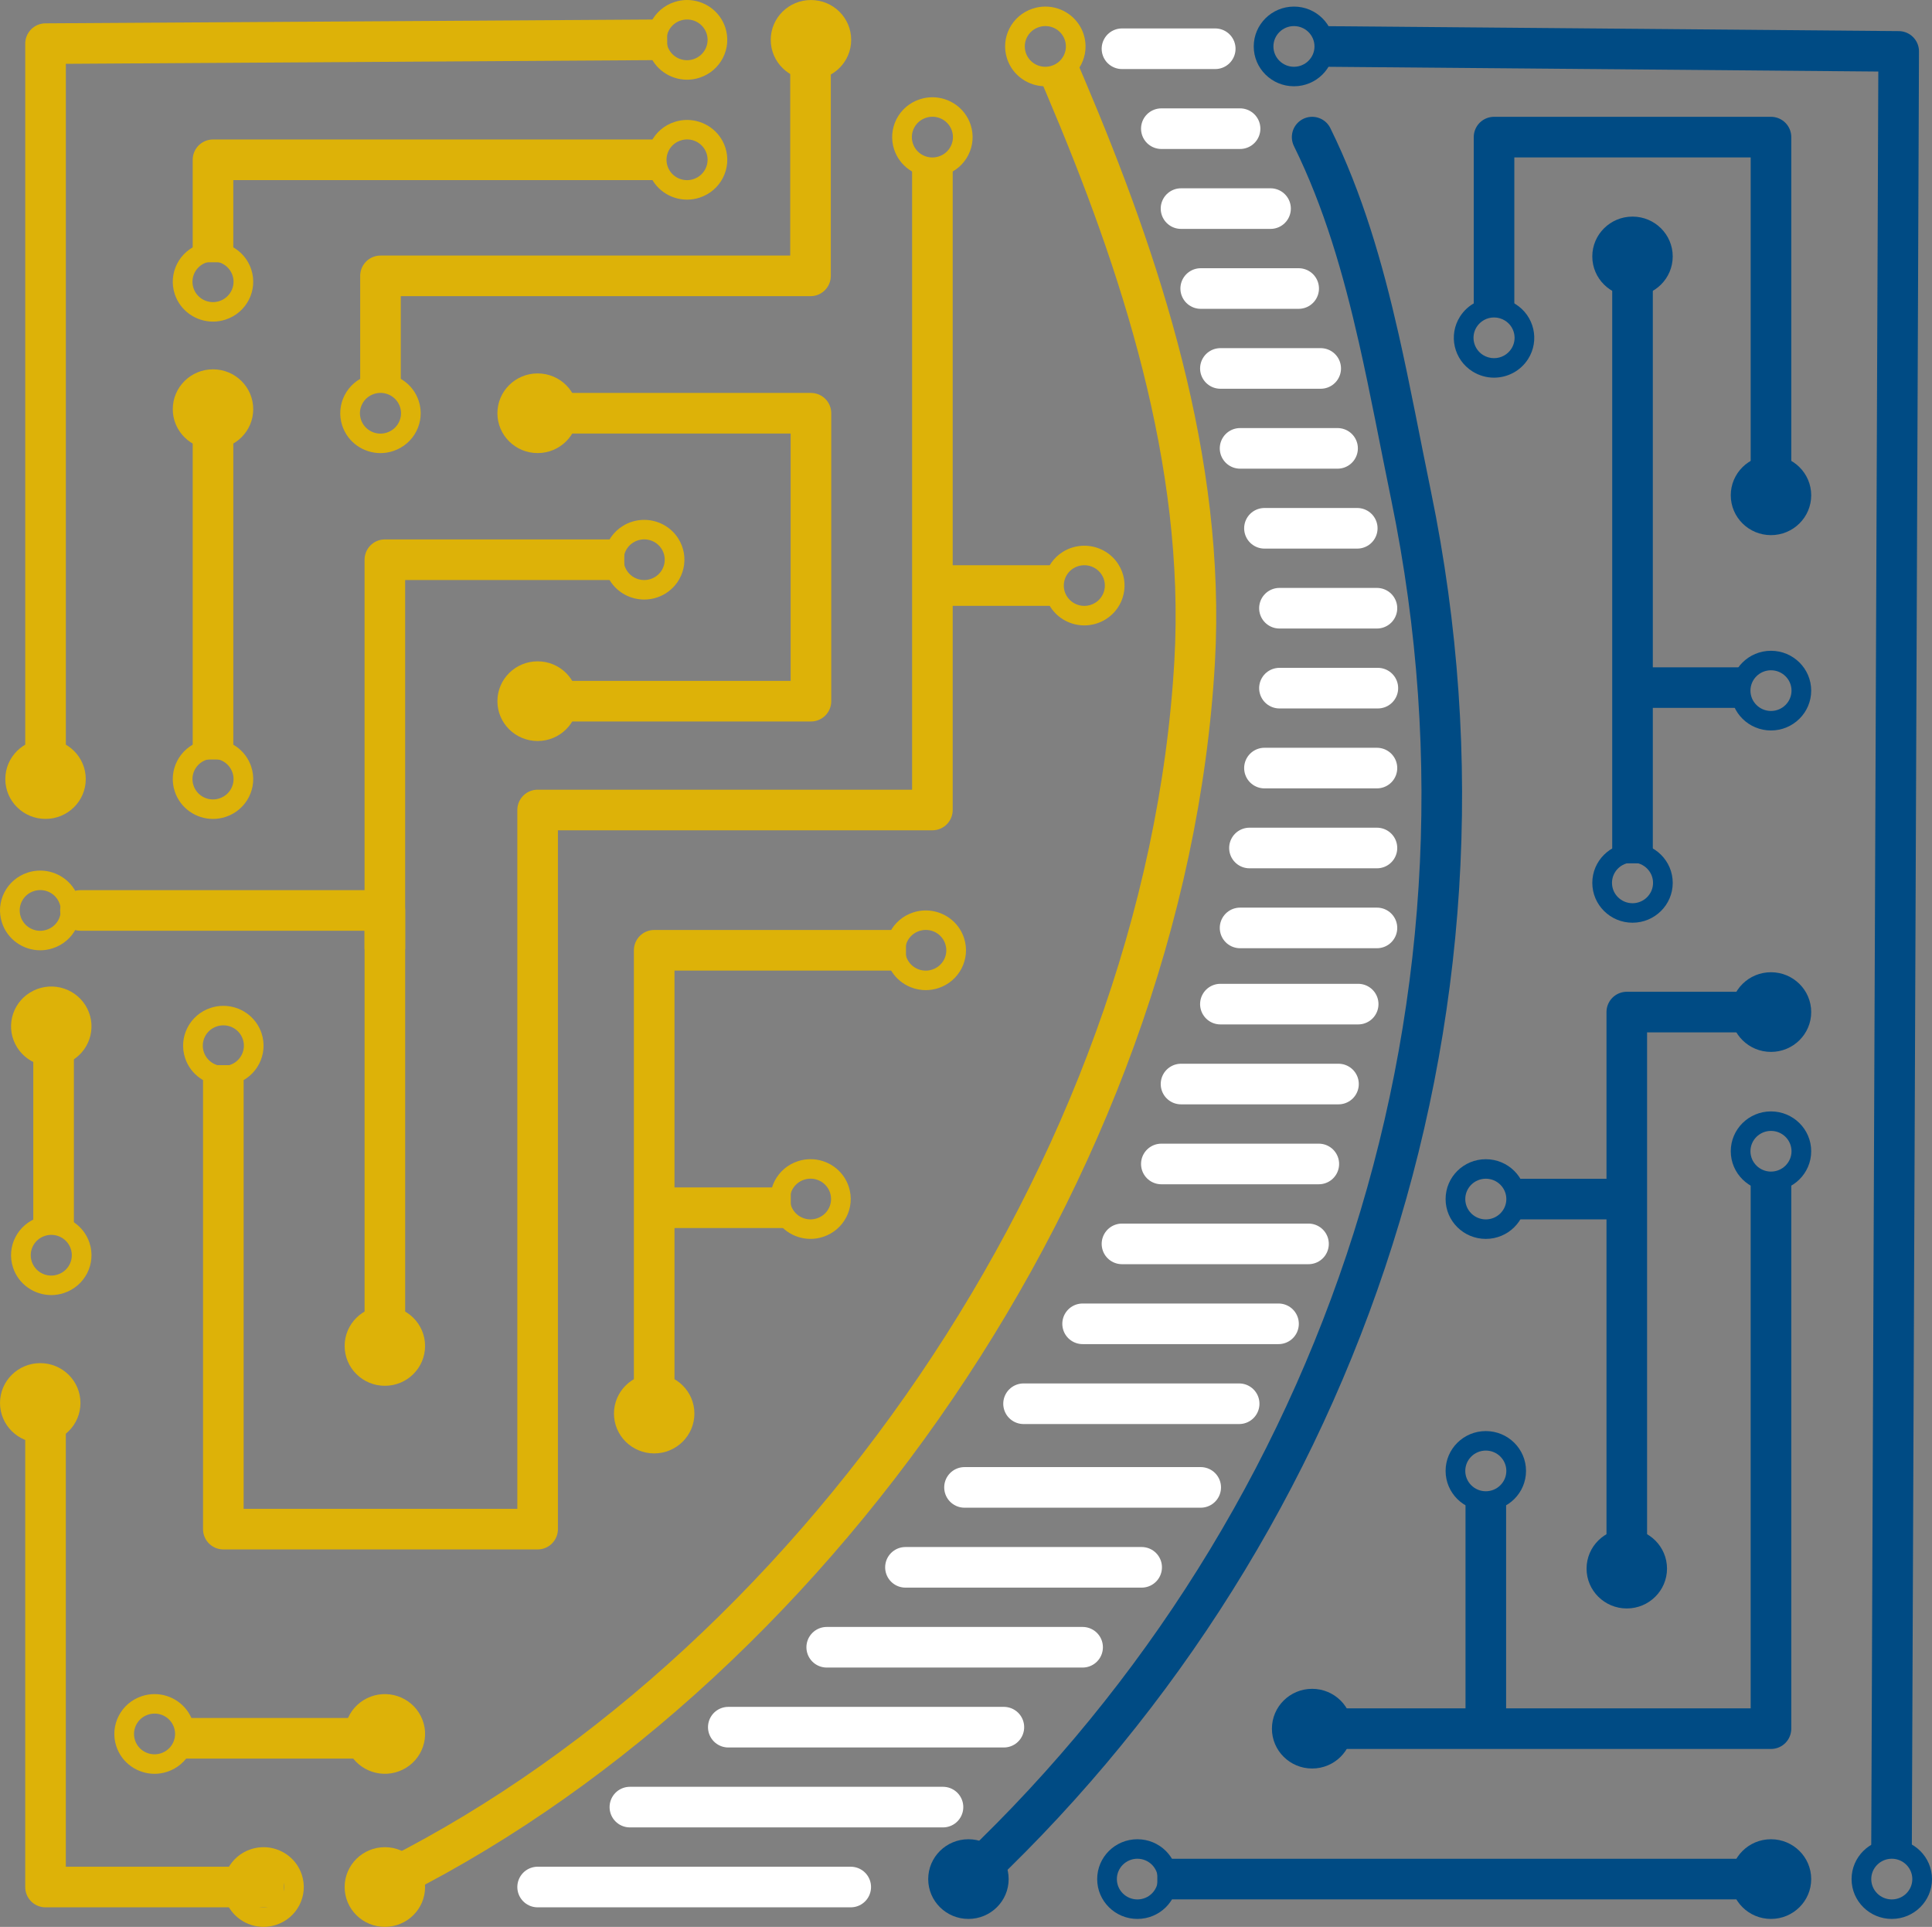 <?xml version="1.0" encoding="UTF-8"?>
<svg width="700px" height="698px" viewBox="0 0 700 698" version="1.1" xmlns="http://www.w3.org/2000/svg" xmlns:xlink="http://www.w3.org/1999/xlink">
    <rect x="0" y="0" width="700" height="698" fill="#808080" stroke="none"/>
    <title>square copy</title>
    <g id="Icons" stroke="none" stroke-width="1" fill="none" fill-rule="evenodd">
        <g id="Artboard" transform="translate(-41, -51)">
            <g id="square-copy" transform="translate(41, 51)">
                <g id="goldlines" transform="translate(13.531, 14.439)">
                    <polyline id="Stroke-1" stroke="#DDB208" stroke-width="14.709" stroke-linecap="square" stroke-linejoin="round" points="2.967 269.147 2.967 1.37 220.85 0"></polyline>
                    <path d="M122.439,669.124 C278.96,593.68 408.808,409.589 419.313,225.23 C423.428,152.724 399.651,80.747 372.479,16.815" id="Stroke-3" stroke="#DDB208" stroke-width="14.709" stroke-linecap="square" stroke-linejoin="bevel"></path>
                    <polyline id="Stroke-68" stroke="#DDB208" stroke-width="14.709" stroke-linecap="round" stroke-linejoin="round" points="15.619 315.358 125.912 315.358 125.912 473.119"></polyline>
                    <polyline id="Stroke-104" stroke="#DDB208" stroke-width="14.709" stroke-linecap="square" stroke-linejoin="round" points="125.91 322.111 125.91 188.314 205.301 188.314"></polyline>
                    <line x1="63.644" y1="133.782" x2="63.644" y2="253.34" id="Stroke-108" stroke="#DDB208" stroke-width="14.709" stroke-linecap="square" stroke-linejoin="round"></line>
                    <polyline id="Stroke-112" stroke="#DDB208" stroke-width="14.709" stroke-linecap="square" stroke-linejoin="round" points="218.815 43.442 67.386 43.442 63.642 43.442 63.642 73.219"></polyline>
                    <polyline id="Stroke-114" stroke="#DDB208" stroke-width="14.709" stroke-linecap="square" stroke-linejoin="round" points="324.294 53.298 324.294 245.469 324.294 278.975 181.259 278.975 181.259 428.281 181.259 539.477 67.386 539.477 67.386 378.757"></polyline>
                    <g id="Group-123" transform="translate(0, 361.239)">
                        <line x1="5.884" y1="0" x2="5.884" y2="63.918" id="Fill-120" fill="#BB8D0A"></line>
                        <line x1="5.884" y1="0" x2="5.884" y2="63.918" id="Stroke-122" stroke="#DDB208" stroke-width="14.709" stroke-linecap="square" stroke-linejoin="round"></line>
                    </g>
                    <polyline id="Stroke-130" stroke="#DDB208" stroke-width="14.709" stroke-linecap="square" stroke-linejoin="round" points="307.364 329.795 223.494 329.795 223.494 490.705"></polyline>
                    <g id="Group-135" transform="translate(227.744, 417.165)">
                        <line x1="0" y1="5.886" x2="37.884" y2="5.886" id="Fill-132" fill="#BB8D0A"></line>
                        <line x1="0" y1="5.886" x2="37.884" y2="5.886" id="Stroke-134" stroke="#DDB208" stroke-width="14.709" stroke-linecap="square" stroke-linejoin="bevel"></line>
                    </g>
                    <polyline id="Stroke-158" stroke="#DDB208" stroke-width="14.709" stroke-linecap="square" stroke-linejoin="round" points="81.964 669.124 2.965 669.124 2.965 502.365"></polyline>
                    <g id="Group-163" transform="translate(53.44, 609.36)">
                        <line x1="0" y1="5.886" x2="72.473" y2="5.886" id="Fill-160" fill="#004B84"></line>
                        <line x1="0" y1="5.886" x2="72.473" y2="5.886" id="Stroke-162" stroke="#DDB208" stroke-width="14.709" stroke-linejoin="bevel"></line>
                    </g>
                    <polyline id="Stroke-106" stroke="#DDB208" stroke-width="14.709" stroke-linecap="round" stroke-linejoin="round" points="175.192 239.558 280.293 239.558 280.293 135.255 175.192 135.255"></polyline>
                    <polyline id="Stroke-110" stroke="#DDB208" stroke-width="14.709" stroke-linecap="square" stroke-linejoin="round" points="124.326 119.815 124.326 85.49 205.3 85.49 280.134 85.49 280.134 11.6"></polyline>
                    <line x1="364.104" y1="197.671" x2="331.426" y2="197.671" id="Stroke-118" stroke="#DDB208" stroke-width="14.709" stroke-linecap="square" stroke-linejoin="bevel"></line>
                </g>
                <g id="bluelines" transform="translate(347.806, 16.815)" stroke="#004B84" stroke-width="14.709">
                    <polyline id="Stroke-7" stroke-linejoin="round" points="337.53 652.74 340.126 1.808 130.502 2.27447476e-13"></polyline>
                    <line x1="78.867" y1="663.872" x2="296.493" y2="663.872" id="Stroke-9" stroke-linecap="square" stroke-linejoin="bevel"></line>
                    <path d="M127.609,32.852 C138.917,55.811 145.991,80.38 151.752,105.781 C155.975,124.403 159.492,143.472 163.453,162.679 C202.942,354.256 134.705,542.712 0,666.748" id="Stroke-11" stroke-linecap="round" stroke-linejoin="bevel"></path>
                    <polyline id="Stroke-136" stroke-linejoin="round" points="120.536 609.377 293.853 609.377 293.853 410.963"></polyline>
                    <line x1="190.531" y1="609.377" x2="190.531" y2="528.198" id="Stroke-140" stroke-linejoin="bevel"></line>
                    <polyline id="Stroke-142" stroke-linecap="square" stroke-linejoin="round" points="241.609 554.358 241.609 400.22 241.609 349.799 290.205 349.799"></polyline>
                    <polyline id="Stroke-144" stroke-linecap="square" stroke-linejoin="round" points="193.512 86.409 193.512 32.852 293.856 32.852 293.856 148.166"></polyline>
                    <line x1="243.685" y1="75.242" x2="243.685" y2="288.566" id="Stroke-148" stroke-linecap="square" stroke-linejoin="round"></line>
                    <line x1="243.685" y1="232.264" x2="284.058" y2="232.264" id="Stroke-152" stroke-linejoin="round"></line>
                    <line x1="201.803" y1="417.537" x2="243.688" y2="417.537" id="Stroke-156" stroke-linejoin="bevel"></line>
                </g>
                <g id="bluedots" transform="translate(336.307, 2.386)" fill="#004B84">
                    <path d="M0,678.301 C0,670.327 6.526,663.864 14.57,663.864 C22.622,663.864 29.148,670.327 29.148,678.301 C29.148,686.267 22.622,692.73 14.57,692.73 C6.526,692.73 0,686.267 0,678.301" id="Fill-13"></path>
                    <path d="M290.781,678.301 C290.781,670.327 297.306,663.864 305.351,663.864 C313.403,663.864 319.928,670.327 319.928,678.301 C319.928,686.267 313.403,692.73 305.351,692.73 C297.306,692.73 290.781,686.267 290.781,678.301" id="Fill-37"></path>
                    <path d="M290.781,364.228 C290.781,356.255 297.306,349.799 305.351,349.799 C313.403,349.799 319.928,356.255 319.928,364.228 C319.928,372.202 313.403,378.658 305.351,378.658 C297.306,378.658 290.781,372.202 290.781,364.228" id="Fill-39"></path>
                    <path d="M290.781,177.024 C290.781,169.058 297.306,162.595 305.351,162.595 C313.403,162.595 319.928,169.058 319.928,177.024 C319.928,184.998 313.403,191.461 305.351,191.461 C297.306,191.461 290.781,184.998 290.781,177.024" id="Fill-41"></path>
                    <path d="M240.611,90.506 C240.611,82.539 247.136,76.076 255.181,76.076 C263.233,76.076 269.751,82.539 269.751,90.506 C269.751,98.48 263.233,104.942 255.181,104.942 C247.136,104.942 240.611,98.48 240.611,90.506" id="Fill-43"></path>
                    <path d="M124.534,623.806 C124.534,615.839 131.06,609.377 139.105,609.377 C147.156,609.377 153.675,615.839 153.675,623.806 C153.675,631.78 147.156,638.242 139.105,638.242 C131.06,638.242 124.534,631.78 124.534,623.806" id="Fill-45"></path>
                    <path d="M238.535,565.828 C238.535,557.861 245.061,551.398 253.105,551.398 C261.157,551.398 267.683,557.861 267.683,565.828 C267.683,573.801 261.157,580.264 253.105,580.264 C245.061,580.264 238.535,573.801 238.535,565.828" id="Fill-47"></path>
                    <path d="M349.123,663.864 C341.078,663.864 334.553,670.327 334.553,678.301 C334.553,686.267 341.078,692.73 349.123,692.73 C357.167,692.73 363.693,686.267 363.693,678.301 C363.693,670.327 357.167,663.864 349.123,663.864 M349.123,670.927 C353.224,670.927 356.561,674.239 356.561,678.301 C356.561,682.362 353.224,685.667 349.123,685.667 C345.022,685.667 341.684,682.362 341.684,678.301 C341.684,674.239 345.022,670.927 349.123,670.927" id="Fill-49"></path>
                    <path d="M75.793,663.864 C67.748,663.864 61.223,670.327 61.223,678.301 C61.223,686.267 67.748,692.73 75.793,692.73 C83.838,692.73 90.363,686.267 90.363,678.301 C90.363,670.327 83.838,663.864 75.793,663.864 M75.793,670.927 C79.894,670.927 83.231,674.239 83.231,678.301 C83.231,682.362 79.894,685.667 75.793,685.667 C71.692,685.667 68.355,682.362 68.355,678.301 C68.355,674.239 71.692,670.927 75.793,670.927" id="Fill-52"></path>
                    <path d="M132.516,0 C124.472,0 117.946,6.462 117.946,14.436 C117.946,22.403 124.472,28.865 132.516,28.865 C140.561,28.865 147.087,22.403 147.087,14.436 C147.087,6.462 140.561,0 132.516,0 M132.516,7.063 C136.617,7.063 139.955,10.368 139.955,14.436 C139.955,18.497 136.617,21.803 132.516,21.803 C128.416,21.803 125.078,18.497 125.078,14.436 C125.078,10.368 128.416,7.063 132.516,7.063" id="Fill-54"></path>
                    <path d="M255.184,302.995 C247.133,302.995 240.614,309.457 240.614,317.424 C240.614,325.398 247.133,331.86 255.184,331.86 C263.229,331.86 269.755,325.398 269.755,317.424 C269.755,309.457 263.229,302.995 255.184,302.995 M255.184,310.058 C259.285,310.058 262.623,313.363 262.623,317.424 C262.623,321.485 259.285,324.798 255.184,324.798 C251.076,324.798 247.746,321.485 247.746,317.424 C247.746,313.363 251.076,310.058 255.184,310.058" id="Fill-56"></path>
                    <path d="M305.354,233.353 C297.309,233.353 290.783,239.816 290.783,247.783 C290.783,255.756 297.309,262.219 305.354,262.219 C313.398,262.219 319.924,255.756 319.924,247.783 C319.924,239.816 313.398,233.353 305.354,233.353 M305.354,240.416 C309.454,240.416 312.792,243.722 312.792,247.783 C312.792,251.844 309.454,255.156 305.354,255.156 C301.253,255.156 297.915,251.844 297.915,247.783 C297.915,243.722 301.253,240.416 305.354,240.416" id="Fill-58"></path>
                    <path d="M305.354,400.211 C297.309,400.211 290.783,406.673 290.783,414.64 C290.783,422.614 297.309,429.076 305.354,429.076 C313.398,429.076 319.924,422.614 319.924,414.64 C319.924,406.673 313.398,400.211 305.354,400.211 M305.354,407.274 C309.454,407.274 312.792,410.579 312.792,414.64 C312.792,418.701 309.454,422.014 305.354,422.014 C301.253,422.014 297.915,418.701 297.915,414.64 C297.915,410.579 301.253,407.274 305.354,407.274" id="Fill-60"></path>
                    <path d="M202.03,516.009 C193.978,516.009 187.46,522.471 187.46,530.438 C187.46,538.412 193.978,544.875 202.03,544.875 C210.074,544.875 216.6,538.412 216.6,530.438 C216.6,522.471 210.074,516.009 202.03,516.009 M202.03,523.072 C206.131,523.072 209.468,526.377 209.468,530.438 C209.468,534.499 206.131,537.812 202.03,537.812 C197.922,537.812 194.591,534.499 194.591,530.438 C194.591,526.377 197.922,523.072 202.03,523.072" id="Fill-62"></path>
                    <path d="M202.03,417.53 C193.978,417.53 187.46,423.993 187.46,431.967 C187.46,439.933 193.978,446.396 202.03,446.396 C210.074,446.396 216.6,439.933 216.6,431.967 C216.6,423.993 210.074,417.53 202.03,417.53 M202.03,424.593 C206.131,424.593 209.468,427.905 209.468,431.967 C209.468,436.028 206.131,439.333 202.03,439.333 C197.922,439.333 194.591,436.028 194.591,431.967 C194.591,427.905 197.922,424.593 202.03,424.593" id="Fill-64"></path>
                    <path d="M205.025,105.548 C200.19,105.548 195.454,107.935 192.687,112.286 C188.387,119.024 190.434,127.937 197.237,132.189 C199.655,133.693 202.344,134.42 204.997,134.42 C209.832,134.42 214.567,132.033 217.342,127.683 C221.635,120.945 219.588,112.024 212.785,107.773 C210.374,106.268 207.685,105.548 205.025,105.548 M205.025,112.611 C206.423,112.611 207.792,113.006 208.983,113.748 C210.666,114.8 211.829,116.432 212.271,118.353 C212.706,120.274 212.364,122.244 211.301,123.918 C209.932,126.065 207.571,127.358 204.997,127.358 C203.599,127.358 202.237,126.955 201.038,126.221 C197.572,124.045 196.531,119.49 198.721,116.05 C200.09,113.903 202.451,112.611 205.025,112.611" id="Fill-66"></path>
                </g>
                <g id="white-lines" transform="translate(194.793, 14.126)" stroke="#FFFFFF" stroke-linecap="round" stroke-width="14.709">
                    <line x1="0" y1="669.433" x2="113.445" y2="669.433" id="Path-8"></line>
                    <line x1="33.424" y1="640.481" x2="146.869" y2="640.481" id="Path-8-Copy"></line>
                    <line x1="69.083" y1="611.529" x2="168.928" y2="611.529" id="Path-8-Copy-2"></line>
                    <line x1="104.742" y1="582.577" x2="197.455" y2="582.577" id="Path-8-Copy-3"></line>
                    <line x1="133.269" y1="553.624" x2="218.85" y2="553.624" id="Path-8-Copy-4"></line>
                    <line x1="154.664" y1="524.672" x2="240.245" y2="524.672" id="Path-8-Copy-5"></line>
                    <line x1="176.059" y1="494.368" x2="254.177" y2="494.368" id="Path-8-Copy-6"></line>
                    <line x1="197.455" y1="465.415" x2="268.441" y2="465.415" id="Path-8-Copy-7"></line>
                    <line x1="211.718" y1="436.463" x2="279.304" y2="436.463" id="Path-8-Copy-8"></line>
                    <line x1="225.982" y1="407.511" x2="283.036" y2="407.511" id="Path-8-Copy-9"></line>
                    <line x1="233.114" y1="378.559" x2="290.168" y2="378.559" id="Path-8-Copy-10"></line>
                    <line x1="247.377" y1="349.606" x2="297.3" y2="349.606" id="Path-8-Copy-11"></line>
                    <line x1="254.509" y1="322.006" x2="304.1" y2="322.006" id="Path-8-Copy-12"></line>
                    <line x1="257.909" y1="293.054" x2="304.1" y2="293.054" id="Path-8-Copy-13"></line>
                    <line x1="263.341" y1="264.102" x2="304.1" y2="264.102" id="Path-8-Copy-14"></line>
                    <line x1="268.773" y1="235.149" x2="304.431" y2="235.149" id="Path-8-Copy-15"></line>
                    <line x1="268.773" y1="206.197" x2="304.1" y2="206.197" id="Path-8-Copy-16"></line>
                    <line x1="263.341" y1="177.245" x2="296.968" y2="177.245" id="Path-8-Copy-17"></line>
                    <line x1="254.509" y1="148.293" x2="289.836" y2="148.293" id="Path-8-Copy-18"></line>
                    <line x1="247.377" y1="119.34" x2="283.72" y2="119.34" id="Path-8-Copy-19"></line>
                    <line x1="240.245" y1="90.388" x2="275.739" y2="90.388" id="Path-8-Copy-20"></line>
                    <line x1="233.114" y1="61.436" x2="265.549" y2="61.436" id="Path-8-Copy-21"></line>
                    <line x1="225.982" y1="32.484" x2="254.509" y2="32.484" id="Path-8-Copy-22"></line>
                    <line x1="211.718" y1="3.531" x2="245.511" y2="3.531" id="Path-8-Copy-24"></line>
                </g>
                <g id="goldots" fill="#DDB208">
                    <path d="M124.871,683.563 C124.871,675.589 131.397,669.127 139.441,669.127 C147.493,669.127 154.012,675.589 154.012,683.563 C154.012,691.53 147.493,697.992 139.441,697.992 C131.397,697.992 124.871,691.53 124.871,683.563" id="Fill-15"></path>
                    <path d="M1.925,282.214 C1.925,274.24 8.451,267.777 16.495,267.777 C24.547,267.777 31.073,274.24 31.073,282.214 C31.073,290.18 24.547,296.643 16.495,296.643 C8.451,296.643 1.925,290.18 1.925,282.214" id="Fill-17"></path>
                    <path d="M180.219,253.997 C180.219,246.023 186.745,239.561 194.79,239.561 C202.841,239.561 209.367,246.023 209.367,253.997 C209.367,261.964 202.841,268.426 194.79,268.426 C186.745,268.426 180.219,261.964 180.219,253.997" id="Fill-19"></path>
                    <path d="M124.871,487.557 C124.871,479.591 131.397,473.128 139.441,473.128 C147.493,473.128 154.012,479.591 154.012,487.557 C154.012,495.531 147.493,501.994 139.441,501.994 C131.397,501.994 124.871,495.531 124.871,487.557" id="Fill-21"></path>
                    <path d="M180.219,149.697 C180.219,141.723 186.745,135.268 194.79,135.268 C202.841,135.268 209.367,141.723 209.367,149.697 C209.367,157.671 202.841,164.126 194.79,164.126 C186.745,164.126 180.219,157.671 180.219,149.697" id="Fill-23"></path>
                    <path d="M12.092,358.87 C19.295,355.318 28.046,358.228 31.626,365.368 C35.206,372.509 32.275,381.168 25.064,384.713 C17.854,388.259 9.111,385.356 5.531,378.215 C1.943,371.082 4.882,362.416 12.092,358.87" id="Fill-25"></path>
                    <path d="M132.957,615.184 C140.16,611.638 148.911,614.548 152.491,621.689 C156.078,628.822 153.14,637.481 145.93,641.034 C138.72,644.579 129.976,641.669 126.396,634.529 C122.809,627.395 125.747,618.736 132.957,615.184" id="Fill-27"></path>
                    <path d="M0.003,508.222 C0.003,500.248 6.528,493.785 14.573,493.785 C22.625,493.785 29.151,500.248 29.151,508.222 C29.151,516.188 22.625,522.651 14.573,522.651 C6.528,522.651 0.003,516.188 0.003,508.222" id="Fill-29"></path>
                    <path d="M279.253,14.436 C279.253,6.469 285.778,0.007 293.823,0.007 C301.875,0.007 308.4,6.469 308.4,14.436 C308.4,22.41 301.875,28.873 293.823,28.873 C285.778,28.873 279.253,22.41 279.253,14.436" id="Fill-31"></path>
                    <path d="M62.601,148.221 C62.601,140.247 69.126,133.785 77.171,133.785 C85.223,133.785 91.748,140.247 91.748,148.221 C91.748,156.188 85.223,162.65 77.171,162.65 C69.126,162.65 62.601,156.188 62.601,148.221" id="Fill-33"></path>
                    <path d="M14.58,315.362 C13.082,315.362 11.563,315.588 10.058,316.075 C2.406,318.547 -1.774,326.691 0.723,334.269 C2.727,340.357 8.439,344.234 14.572,344.234 C16.07,344.234 17.596,344.001 19.094,343.514 C26.746,341.049 30.926,332.892 28.429,325.32 C26.425,319.232 20.713,315.362 14.58,315.362 M14.58,322.425 C17.81,322.425 20.649,324.466 21.654,327.51 C22.268,329.381 22.111,331.38 21.212,333.139 C20.314,334.89 18.773,336.19 16.883,336.797 C16.127,337.045 15.35,337.172 14.572,337.172 C11.349,337.172 8.503,335.123 7.505,332.079 C6.228,328.216 8.368,324.049 12.269,322.792 C13.025,322.552 13.802,322.425 14.58,322.425" id="Fill-70"></path>
                    <path d="M233.39,188.315 C230.716,188.315 228.02,189.042 225.595,190.561 C218.799,194.834 216.788,203.754 221.095,210.485 C223.877,214.814 228.598,217.18 233.419,217.18 C236.086,217.18 238.789,216.453 241.214,214.942 C248.003,210.661 250.022,201.748 245.714,195.017 C242.933,190.688 238.212,188.315 233.39,188.315 M233.39,195.378 C235.958,195.378 238.311,196.663 239.688,198.796 C241.884,202.236 240.857,206.791 237.391,208.973 C236.193,209.722 234.824,210.118 233.419,210.118 C230.852,210.118 228.491,208.839 227.122,206.699 C224.925,203.267 225.952,198.704 229.418,196.529 C230.616,195.78 231.985,195.378 233.39,195.378" id="Fill-73"></path>
                    <path d="M392.856,197.682 C390.189,197.682 387.486,198.409 385.061,199.92 C378.272,204.193 376.254,213.114 380.568,219.844 C383.343,224.174 388.064,226.547 392.885,226.547 C395.552,226.547 398.255,225.82 400.68,224.301 C407.476,220.028 409.488,211.108 405.18,204.377 C402.399,200.048 397.685,197.682 392.856,197.682 M392.856,204.744 L392.856,204.744 C395.424,204.744 397.777,206.023 399.154,208.163 C401.35,211.595 400.323,216.158 396.857,218.333 C395.666,219.082 394.29,219.484 392.885,219.484 C390.317,219.484 387.957,218.199 386.587,216.059 C384.391,212.626 385.425,208.071 388.884,205.888 C390.082,205.14 391.458,204.744 392.856,204.744" id="Fill-75"></path>
                    <path d="M137.857,135.262 C136.359,135.262 134.84,135.488 133.335,135.982 C125.683,138.447 121.503,146.59 124,154.176 C126.004,160.264 131.716,164.134 137.857,164.134 C139.347,164.134 140.873,163.901 142.371,163.414 C150.023,160.949 154.203,152.798 151.707,145.22 C149.703,139.132 143.997,135.262 137.857,135.262 M137.857,142.324 L137.857,142.324 C141.087,142.324 143.926,144.366 144.931,147.417 C145.545,149.281 145.388,151.28 144.489,153.039 C143.591,154.79 142.05,156.09 140.16,156.704 C139.404,156.944 138.627,157.071 137.857,157.071 C134.626,157.071 131.78,155.023 130.782,151.979 C130.161,150.115 130.318,148.109 131.224,146.357 C132.123,144.599 133.656,143.306 135.546,142.692 C136.302,142.452 137.079,142.324 137.857,142.324" id="Fill-77"></path>
                    <path d="M77.177,87.629 C75.68,87.629 74.161,87.855 72.656,88.349 C65.003,90.814 60.824,98.958 63.32,106.543 C65.324,112.631 71.037,116.502 77.17,116.502 C78.668,116.502 80.194,116.268 81.692,115.781 C89.344,113.316 93.523,105.166 91.027,97.587 C89.023,91.499 83.318,87.629 77.177,87.629 M77.177,94.692 C80.408,94.692 83.246,96.733 84.252,99.784 C85.522,103.647 83.382,107.807 79.481,109.072 C78.725,109.312 77.948,109.439 77.17,109.439 C73.947,109.439 71.101,107.391 70.103,104.347 C68.826,100.483 70.966,96.316 74.867,95.059 C75.623,94.819 76.4,94.692 77.177,94.692" id="Fill-79"></path>
                    <path d="M77.177,267.778 C75.68,267.778 74.161,268.004 72.656,268.491 C65.003,270.963 60.824,279.107 63.32,286.685 C65.324,292.78 71.037,296.651 77.17,296.651 C78.668,296.651 80.194,296.417 81.692,295.93 C89.344,293.465 93.523,285.315 91.027,277.736 C89.023,271.648 83.311,267.778 77.177,267.778 M77.177,274.841 C80.408,274.841 83.246,276.882 84.252,279.933 C84.865,281.798 84.708,283.796 83.81,285.555 C82.911,287.306 81.371,288.606 79.481,289.22 C78.725,289.461 77.948,289.588 77.17,289.588 C73.947,289.588 71.101,287.54 70.103,284.496 C68.826,280.632 70.966,276.465 74.867,275.208 C75.623,274.968 76.4,274.841 77.177,274.841" id="Fill-81"></path>
                    <path d="M248.939,43.446 C247.441,43.446 245.915,43.679 244.418,44.166 C236.765,46.631 232.586,54.774 235.082,62.36 C237.086,68.448 242.792,72.318 248.932,72.318 C250.423,72.318 251.949,72.092 253.454,71.598 C261.106,69.133 265.285,60.983 262.789,53.404 C260.785,47.316 255.072,43.446 248.939,43.446 M248.939,50.509 C252.163,50.509 255.008,52.557 256.007,55.601 C257.276,59.464 255.144,63.624 251.243,64.888 C250.487,65.128 249.709,65.256 248.932,65.256 C245.701,65.256 242.863,63.214 241.857,60.163 C241.244,58.299 241.401,56.3 242.299,54.541 C243.198,52.79 244.739,51.49 246.628,50.883 C247.384,50.636 248.162,50.509 248.939,50.509" id="Fill-83"></path>
                    <path d="M18.58,440.257 C17.082,440.257 15.563,440.483 14.058,440.97 C6.406,443.442 2.226,451.586 4.723,459.171 C6.727,465.259 12.439,469.13 18.572,469.13 C20.07,469.13 21.596,468.897 23.094,468.409 C30.746,465.944 34.926,457.794 32.429,450.216 C30.425,444.128 24.713,440.257 18.58,440.257 M18.58,447.32 C21.81,447.32 24.649,449.361 25.654,452.412 C26.268,454.277 26.111,456.275 25.212,458.034 C24.314,459.786 22.773,461.085 20.883,461.693 C20.127,461.94 19.35,462.067 18.572,462.067 C15.349,462.067 12.503,460.019 11.505,456.975 C10.228,453.111 12.368,448.944 16.269,447.687 C17.025,447.447 17.802,447.32 18.58,447.32" id="Fill-85"></path>
                    <path d="M56.002,613.673 C54.504,613.673 52.978,613.906 51.48,614.394 C43.828,616.858 39.648,625.002 42.145,632.587 C44.149,638.675 49.854,642.546 55.995,642.546 C57.492,642.546 59.011,642.313 60.516,641.825 C68.168,639.36 72.348,631.21 69.852,623.632 C67.848,617.543 62.135,613.673 56.002,613.673 M56.002,620.736 C59.232,620.736 62.071,622.777 63.069,625.828 C64.339,629.691 62.206,633.851 58.305,635.116 C57.549,635.356 56.772,635.483 55.995,635.483 C52.764,635.483 49.925,633.442 48.92,630.391 C47.65,626.527 49.79,622.36 53.691,621.103 C54.447,620.863 55.224,620.736 56.002,620.736" id="Fill-88"></path>
                    <path d="M95.498,669.127 C94,669.127 92.481,669.353 90.977,669.841 C83.324,672.313 79.145,680.456 81.641,688.034 C83.645,694.13 89.358,698 95.491,698 C96.989,698 98.515,697.767 100.013,697.28 C107.665,694.815 111.844,686.664 109.348,679.086 C107.344,672.998 101.631,669.127 95.498,669.127 M95.498,676.19 C98.729,676.19 101.567,678.231 102.573,681.282 C103.186,683.147 103.029,685.146 102.131,686.904 C101.232,688.656 99.692,689.956 97.802,690.57 C97.046,690.81 96.268,690.937 95.491,690.937 C92.267,690.937 89.422,688.889 88.423,685.845 C87.154,681.982 89.286,677.815 93.187,676.557 C93.943,676.317 94.721,676.19 95.498,676.19" id="Fill-90"></path>
                    <path d="M80.921,364.36 C79.423,364.36 77.904,364.586 76.399,365.073 C68.747,367.538 64.568,375.688 67.064,383.267 C69.068,389.355 74.78,393.225 80.921,393.225 C82.411,393.225 83.938,392.999 85.435,392.512 C93.088,390.047 97.267,381.889 94.771,374.318 C92.767,368.223 87.061,364.353 80.921,364.36 M80.921,371.422 L80.921,371.422 C84.152,371.422 86.99,373.464 87.996,376.508 C88.609,378.372 88.452,380.378 87.553,382.13 C86.655,383.888 85.114,385.188 83.224,385.795 C82.468,386.042 81.691,386.162 80.921,386.162 C77.69,386.162 74.845,384.121 73.846,381.077 C73.226,379.206 73.383,377.207 74.281,375.448 C75.187,373.697 76.72,372.397 78.61,371.79 C79.366,371.543 80.143,371.422 80.921,371.422" id="Fill-93"></path>
                    <path d="M248.936,0 C247.438,0 245.919,0.226 244.414,0.72 C236.762,3.185 232.582,11.329 235.079,18.914 C237.083,25.002 242.795,28.873 248.936,28.873 C250.426,28.873 251.952,28.647 253.45,28.152 C261.102,25.687 265.282,17.537 262.785,9.958 C260.781,3.87 255.076,0 248.936,0 M248.936,7.063 C252.166,7.063 255.005,9.111 256.01,12.155 C256.624,14.02 256.467,16.025 255.568,17.777 C254.67,19.529 253.129,20.828 251.239,21.443 C250.483,21.683 249.706,21.81 248.936,21.81 C245.705,21.81 242.859,19.769 241.861,16.718 C240.591,12.854 242.724,8.687 246.625,7.43 C247.381,7.19 248.158,7.063 248.936,7.063" id="Fill-95"></path>
                    <path d="M337.825,35.231 C336.328,35.231 334.809,35.464 333.304,35.952 C325.651,38.416 321.472,46.56 323.968,54.145 C325.972,60.233 331.685,64.104 337.825,64.104 C339.316,64.104 340.842,63.878 342.34,63.39 C349.992,60.918 354.171,52.768 351.675,45.197 C349.671,39.102 343.966,35.231 337.825,35.231 M337.825,42.294 C341.056,42.294 343.895,44.342 344.9,47.386 C345.513,49.251 345.357,51.257 344.458,53.008 C343.559,54.767 342.019,56.066 340.129,56.674 C339.38,56.914 338.596,57.041 337.825,57.041 C334.595,57.041 331.749,55 330.751,51.956 C329.481,48.085 331.614,43.918 335.515,42.661 C336.271,42.421 337.048,42.294 337.825,42.294" id="Fill-100"></path>
                    <path d="M378.75,2.379 C377.252,2.379 375.733,2.613 374.228,3.1 C366.576,5.565 362.396,13.715 364.893,21.293 C366.897,27.382 372.609,31.252 378.743,31.252 C380.24,31.252 381.766,31.026 383.264,30.539 C390.916,28.067 395.096,19.916 392.6,12.345 C390.596,6.257 384.883,2.379 378.75,2.379 M378.75,9.442 C381.98,9.442 384.819,11.49 385.824,14.534 C386.438,16.406 386.281,18.405 385.382,20.163 C384.476,21.915 382.943,23.215 381.053,23.822 C380.297,24.062 379.52,24.189 378.743,24.189 C375.512,24.189 372.673,22.148 371.668,19.104 C371.054,17.232 371.211,15.234 372.11,13.475 C373.016,11.723 374.549,10.424 376.439,9.817 C377.195,9.569 377.972,9.442 378.75,9.442" id="Fill-102"></path>
                    <path d="M237.023,526.486 C228.978,526.486 222.452,520.031 222.452,512.057 C222.452,504.083 228.978,497.628 237.023,497.628 C245.067,497.628 251.593,504.083 251.593,512.057 C251.593,520.031 245.067,526.486 237.023,526.486" id="Fill-124"></path>
                    <path d="M335.426,329.797 C333.929,329.797 332.402,330.023 330.905,330.511 C323.252,332.976 319.073,341.126 321.569,348.704 C323.573,354.8 329.286,358.663 335.419,358.663 C336.917,358.663 338.436,358.437 339.941,357.95 C347.593,355.485 351.772,347.334 349.276,339.756 C347.272,333.668 341.56,329.797 335.426,329.797 M335.426,336.86 C338.65,336.86 341.495,338.901 342.494,341.945 C343.114,343.817 342.957,345.816 342.059,347.574 C341.153,349.326 339.62,350.625 337.73,351.233 C336.974,351.48 336.196,351.6 335.419,351.6 C332.188,351.6 329.35,349.559 328.344,346.515 C327.731,344.65 327.888,342.645 328.787,340.893 C329.692,339.134 331.226,337.835 333.116,337.227 C333.872,336.98 334.649,336.86 335.426,336.86" id="Fill-126"></path>
                    <path d="M293.666,419.903 C292.168,419.903 290.642,420.129 289.145,420.623 C281.492,423.088 277.313,431.231 279.809,438.817 C281.813,444.905 287.526,448.775 293.659,448.775 C295.157,448.775 296.683,448.549 298.181,448.055 C305.833,445.59 310.012,437.439 307.516,429.861 C305.512,423.773 299.799,419.903 293.666,419.903 M293.666,426.965 C296.897,426.965 299.735,429.014 300.741,432.058 C301.354,433.922 301.197,435.928 300.299,437.68 C299.393,439.431 297.86,440.731 295.97,441.345 C295.214,441.585 294.436,441.712 293.659,441.712 C290.428,441.712 287.59,439.664 286.584,436.62 C285.971,434.756 286.128,432.75 287.026,430.998 C287.932,429.247 289.465,427.947 291.355,427.333 C292.111,427.093 292.889,426.965 293.666,426.965" id="Fill-128"></path>
                </g>
            </g>
        </g>
    </g>
</svg>